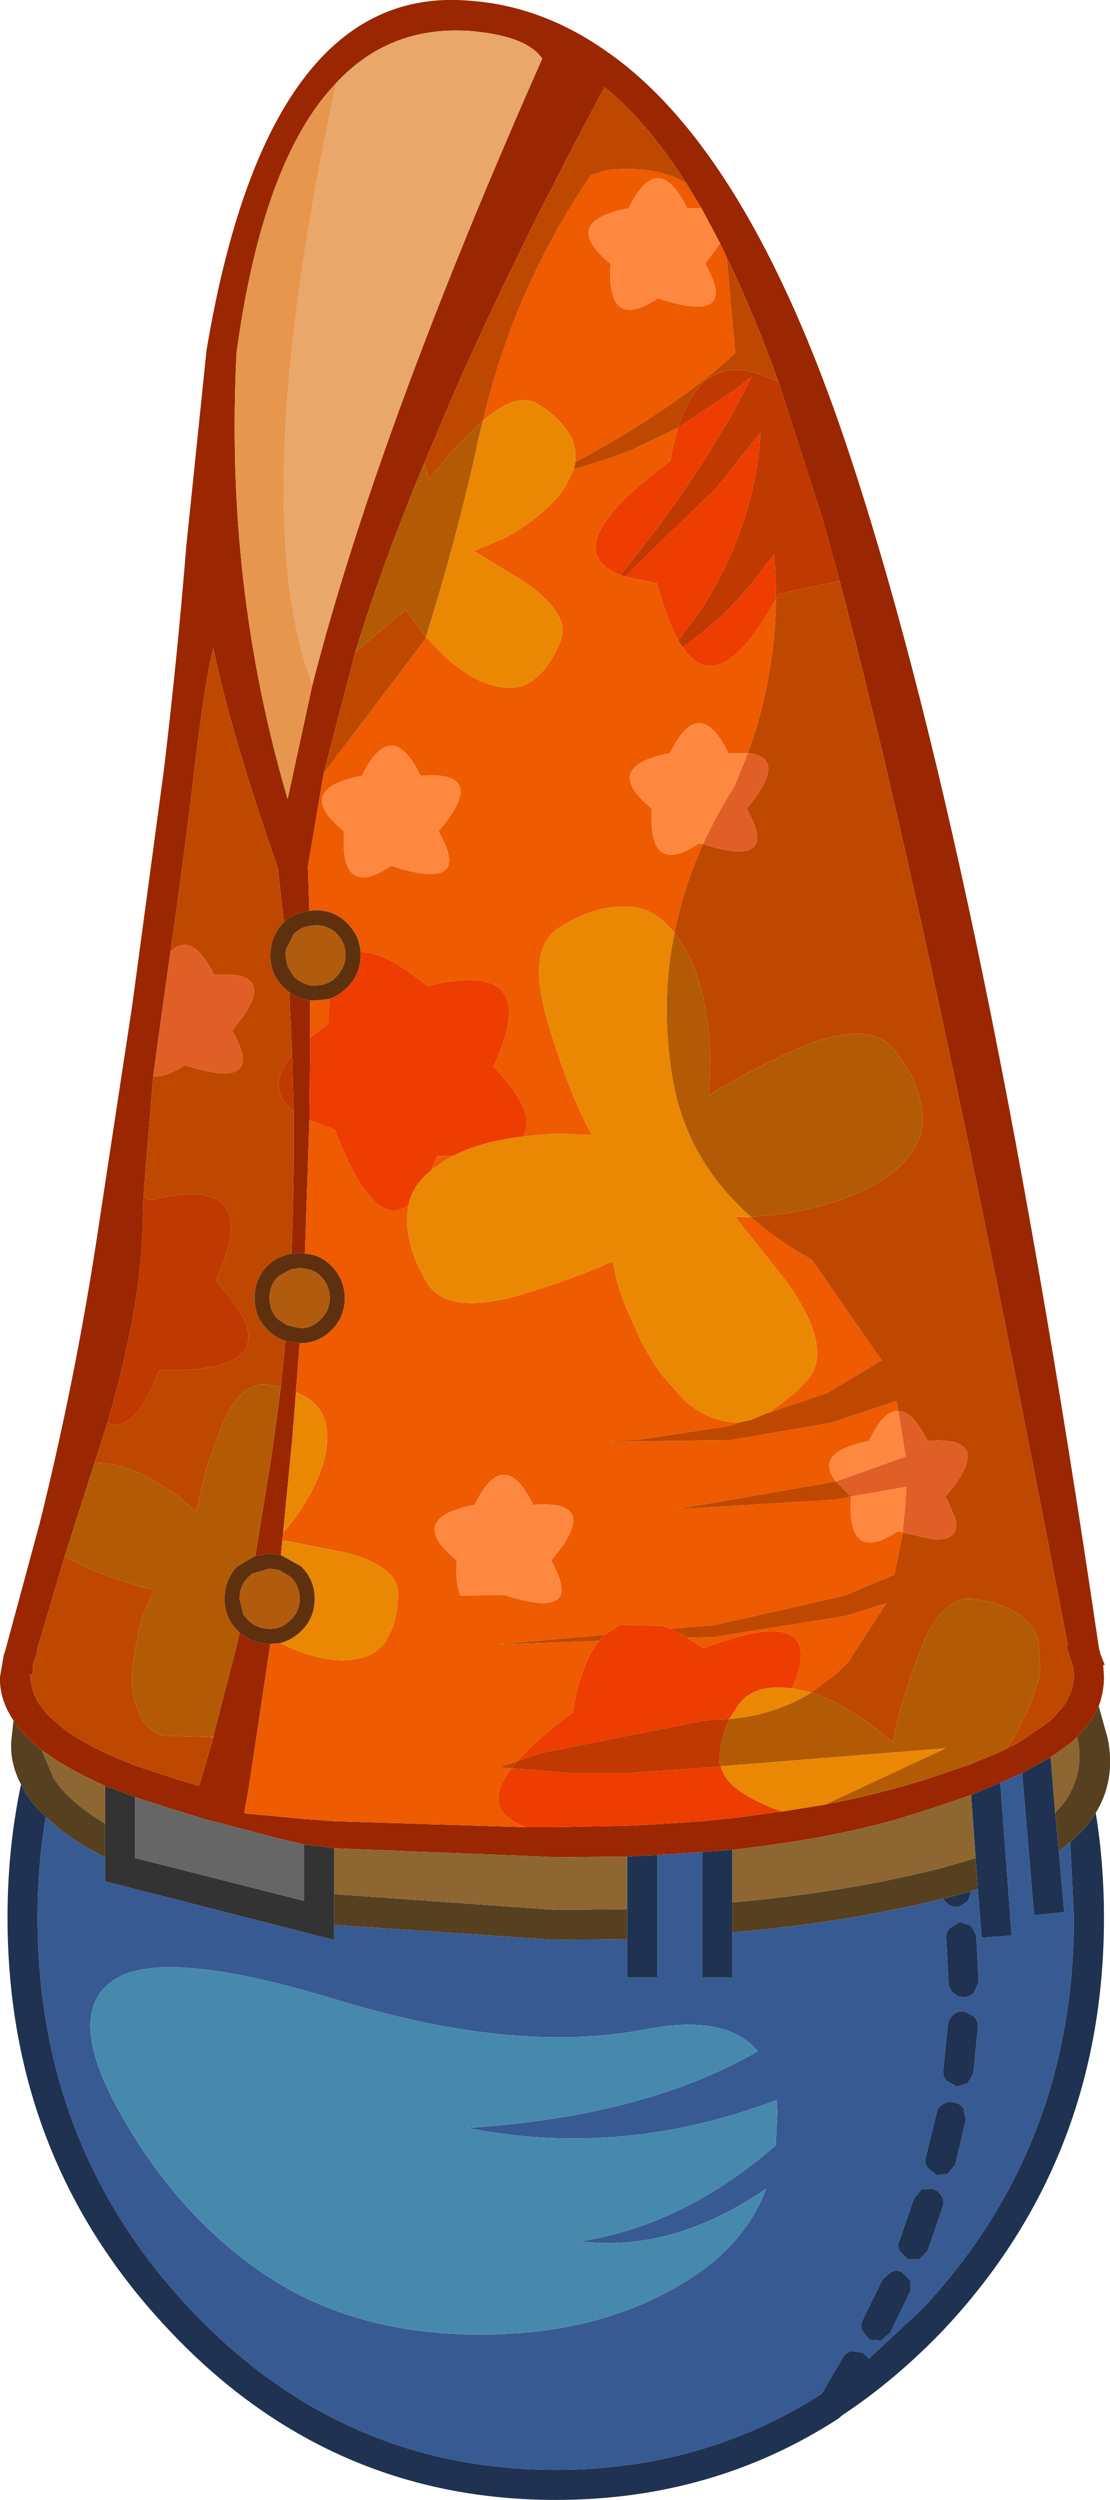 <?xml version="1.0" encoding="UTF-8" standalone="no"?>
<svg xmlns:ffdec="https://www.free-decompiler.com/flash" xmlns:xlink="http://www.w3.org/1999/xlink" ffdec:objectType="shape" height="166.3px" width="73.9px" xmlns="http://www.w3.org/2000/svg">
  <g transform="matrix(1.0, 0.0, 0.0, 1.0, 30.8, 132.95)">
    <path d="M-10.0 -87.4 Q-5.65 -104.35 5.3 -129.05 4.25 -130.6 0.35 -130.9 -4.9 -131.2 -8.4 -127.45 -13.3 -122.35 -15.05 -109.5 -15.85 -94.05 -11.65 -79.8 L-10.0 -87.4 M-29.9 -18.5 Q-30.85 -19.9 -30.8 -21.4 L-30.55 -22.85 -30.45 -23.15 -28.15 -31.65 Q-25.9 -40.7 -24.45 -49.95 L-22.0 -66.05 -19.9 -81.65 Q-19.0 -89.15 -18.4 -96.6 L-17.05 -109.65 Q-12.95 -134.1 0.5 -132.9 5.35 -132.55 9.7 -129.45 18.95 -122.95 25.5 -103.5 34.5 -76.8 42.35 -23.4 L42.4 -23.15 42.45 -23.05 42.45 -22.95 42.75 -22.2 42.65 -22.2 42.7 -21.4 Q42.7 -20.4 42.35 -19.45 41.9 -18.4 40.9 -17.4 L40.55 -17.05 39.15 -16.05 37.25 -15.0 35.8 -14.35 33.85 -13.55 Q31.75 -12.8 29.15 -12.0 24.35 -10.6 17.95 -9.9 L15.95 -9.75 12.95 -9.55 10.95 -9.45 6.45 -9.4 -8.55 -10.0 -10.55 -10.25 -12.25 -10.65 -17.0 -11.9 -17.05 -11.9 -19.65 -12.7 -21.8 -13.4 -23.8 -14.15 Q-26.15 -15.2 -27.7 -16.3 L-28.0 -16.5 Q-29.25 -17.5 -29.9 -18.5 M17.55 -115.9 L17.15 -116.75 15.9 -119.1 14.9 -120.75 Q12.25 -124.9 9.45 -127.15 3.55 -116.2 -0.6 -106.75 L-2.55 -102.15 Q-5.35 -95.45 -7.15 -89.55 L-9.25 -81.5 -10.3 -75.3 -10.2 -72.35 Q-11.2 -72.25 -11.9 -71.6 L-12.3 -75.2 Q-15.5 -84.4 -16.6 -89.85 -17.15 -87.75 -17.9 -81.4 -18.6 -75.5 -19.45 -69.65 L-20.0 -65.75 -20.6 -61.35 -21.25 -53.4 -21.3 -51.5 Q-21.4 -46.0 -23.65 -38.3 L-24.3 -36.25 -24.5 -35.65 -26.5 -29.4 -28.35 -23.15 -28.3 -23.15 -28.45 -22.7 -28.5 -22.5 -28.6 -22.25 -28.6 -21.55 -28.8 -21.55 -28.8 -21.4 -28.7 -20.85 Q-28.5 -19.8 -27.55 -18.8 L-26.5 -17.9 Q-25.4 -17.1 -23.8 -16.35 -22.9 -15.95 -21.8 -15.5 L-19.05 -14.6 -17.55 -14.15 -17.45 -14.45 -16.9 -16.35 -16.6 -17.35 -16.6 -17.45 -15.0 -23.65 -14.85 -24.35 Q-14.0 -23.6 -12.85 -23.6 L-12.8 -23.6 -14.0 -15.6 -14.3 -13.65 -14.55 -12.35 -14.3 -12.3 -10.55 -11.95 -8.55 -11.8 4.25 -11.4 5.95 -11.4 10.95 -11.5 12.95 -11.6 15.95 -11.8 17.95 -12.0 21.3 -12.45 24.1 -12.9 Q27.7 -13.6 30.9 -14.6 L33.7 -15.55 35.65 -16.35 36.15 -16.6 37.05 -17.05 38.95 -18.35 39.2 -18.55 40.0 -19.45 Q40.65 -20.4 40.7 -21.4 L40.65 -22.05 40.55 -22.35 40.55 -22.4 40.5 -22.5 40.4 -22.8 40.35 -22.95 40.2 -23.45 40.3 -23.45 Q31.1 -71.7 25.1 -94.3 L23.95 -98.45 21.05 -107.5 Q19.35 -112.2 17.55 -115.9 M-10.15 -63.9 L-10.2 -58.45 -10.5 -49.55 -10.85 -49.6 -11.4 -49.55 Q-11.2 -54.3 -11.25 -59.05 L-11.35 -62.75 -11.55 -66.95 Q-10.95 -66.5 -10.15 -66.4 L-10.15 -63.9 M-12.1 -40.7 L-11.8 -43.75 -10.85 -43.6 -11.1 -40.35 -11.15 -39.6 -11.35 -37.15 -11.95 -31.0 -12.0 -30.5 -12.1 -29.5 -12.85 -29.6 -13.8 -29.45 -12.7 -36.25 -12.35 -38.85 -12.1 -40.7" fill="#9a2701" fill-rule="evenodd" stroke="none"/>
    <path d="M12.95 -9.55 L15.95 -9.75 15.95 -1.4 17.95 -1.4 17.95 -4.4 Q25.55 -5.05 31.95 -6.65 L32.3 -6.3 Q32.6 -6.05 33.05 -6.1 L33.65 -6.5 33.85 -7.15 34.3 -7.3 34.55 -4.05 36.55 -4.2 35.8 -14.35 37.25 -15.0 38.05 -5.55 40.05 -5.75 39.7 -9.8 40.45 -10.4 40.7 -5.4 Q40.7 9.85 30.6 20.65 L27.05 23.95 26.65 23.55 25.9 23.45 Q25.5 23.55 25.3 23.9 L23.9 26.3 Q16.0 31.35 6.2 31.35 -8.05 31.35 -18.15 20.65 -28.3 9.85 -28.3 -5.4 -28.3 -8.85 -27.75 -12.1 -26.3 -10.65 -23.8 -9.4 L-23.8 -7.8 -8.55 -3.9 -8.55 -4.9 6.2 -3.9 10.95 -3.95 10.95 -1.4 12.95 -1.4 12.95 -9.55 M33.85 -4.85 L33.1 -5.1 32.45 -4.7 Q32.15 -4.4 32.2 -4.0 L32.35 -1.1 Q32.35 -0.7 32.65 -0.4 32.95 -0.1 33.35 -0.1 33.75 -0.1 34.05 -0.4 L34.35 -1.1 34.2 -4.2 33.85 -4.85 M-22.7 7.8 Q-18.8 14.65 -12.95 18.5 -7.1 22.35 1.2 22.35 9.5 22.35 15.35 18.5 18.9 16.15 20.2 12.65 14.0 16.9 7.85 16.15 14.8 15.05 20.85 9.75 L20.95 7.55 20.9 6.75 Q10.6 10.65 0.3 8.6 12.15 7.85 19.65 3.5 17.55 1.0 12.15 2.05 3.6 3.7 -8.15 0.15 -19.85 -3.45 -23.2 -1.25 -26.6 0.95 -22.7 7.8 M34.05 1.2 L33.4 0.85 Q32.95 0.8 32.65 1.1 32.35 1.35 32.3 1.8 L32.0 4.75 Q31.95 5.15 32.2 5.45 L32.9 5.85 33.6 5.65 34.0 5.0 34.3 1.95 Q34.35 1.5 34.05 1.2 M33.35 7.3 Q33.1 6.95 32.7 6.9 32.3 6.8 31.95 7.05 31.6 7.25 31.55 7.65 L30.85 10.5 Q30.7 10.9 30.95 11.25 L31.55 11.75 32.3 11.65 32.8 11.05 33.5 8.05 33.35 7.3 M28.5 18.2 L27.95 18.7 26.65 21.35 Q26.45 21.7 26.6 22.1 L27.1 22.7 27.85 22.75 28.45 22.25 29.8 19.5 29.8 18.75 29.25 18.2 Q28.9 18.0 28.5 18.2 M29.1 16.05 Q28.9 16.4 29.1 16.8 L29.65 17.35 30.4 17.35 30.95 16.8 31.95 13.9 Q32.1 13.5 31.9 13.15 31.7 12.8 31.3 12.65 L30.55 12.7 30.05 13.3 29.1 16.05" fill="#385a92" fill-rule="evenodd" stroke="none"/>
    <path d="M10.95 -9.45 L12.95 -9.55 12.95 -1.4 10.95 -1.4 10.95 -3.95 10.95 -5.95 10.95 -9.45 M15.95 -9.75 L17.95 -9.9 17.95 -6.4 17.95 -4.4 17.95 -1.4 15.95 -1.4 15.95 -9.75 M33.85 -13.55 L35.8 -14.35 36.55 -4.2 34.55 -4.05 34.3 -7.3 34.15 -9.35 33.85 -13.55 M37.25 -15.0 L39.15 -16.05 39.45 -12.35 39.7 -9.8 40.05 -5.75 38.05 -5.55 37.25 -15.0 M42.15 -12.35 Q42.7 -9.0 42.7 -5.4 42.7 10.65 32.05 22.0 28.85 25.35 25.3 27.7 L25.0 27.95 Q16.65 33.35 6.2 33.35 -8.95 33.35 -19.6 22.0 -30.3 10.65 -30.3 -5.4 -30.3 -10.0 -29.4 -14.25 -28.85 -13.1 -27.75 -12.1 -28.3 -8.85 -28.3 -5.4 -28.3 9.85 -18.15 20.65 -8.05 31.35 6.2 31.35 16.0 31.35 23.9 26.3 L25.3 23.9 Q25.5 23.55 25.9 23.45 L26.65 23.55 27.05 23.95 30.6 20.65 Q40.7 9.85 40.7 -5.4 L40.45 -10.4 Q41.5 -11.3 42.15 -12.35 M31.95 -6.65 L32.25 -6.7 33.85 -7.15 33.65 -6.5 33.05 -6.1 Q32.6 -6.05 32.3 -6.3 L31.95 -6.65 M33.85 -4.85 L34.2 -4.2 34.35 -1.1 34.05 -0.4 Q33.75 -0.1 33.35 -0.1 32.95 -0.1 32.65 -0.4 32.35 -0.7 32.35 -1.1 L32.2 -4.0 Q32.15 -4.4 32.45 -4.7 L33.1 -5.1 33.85 -4.85 M29.1 16.05 L30.05 13.3 30.55 12.7 31.3 12.65 Q31.7 12.8 31.9 13.15 32.1 13.5 31.95 13.9 L30.95 16.8 30.4 17.35 29.65 17.35 29.1 16.8 Q28.9 16.4 29.1 16.05 M28.5 18.2 Q28.9 18.0 29.25 18.2 L29.8 18.75 29.8 19.5 28.45 22.25 27.85 22.75 27.1 22.7 26.6 22.1 Q26.45 21.7 26.65 21.35 L27.95 18.7 28.5 18.2 M33.35 7.3 L33.5 8.05 32.8 11.05 32.3 11.65 31.55 11.75 30.95 11.25 Q30.7 10.9 30.85 10.5 L31.55 7.65 Q31.6 7.25 31.95 7.05 32.3 6.8 32.7 6.9 33.1 6.95 33.35 7.3 M34.05 1.2 Q34.35 1.5 34.3 1.95 L34.0 5.0 33.6 5.65 32.9 5.85 32.2 5.45 Q31.95 5.15 32.0 4.75 L32.3 1.8 Q32.35 1.35 32.65 1.1 32.95 0.8 33.4 0.85 L34.05 1.2" fill="#1f3252" fill-rule="evenodd" stroke="none"/>
    <path d="M-22.7 7.8 Q-26.6 0.95 -23.2 -1.25 -19.85 -3.45 -8.15 0.15 3.6 3.7 12.15 2.05 17.55 1.0 19.65 3.5 12.15 7.85 0.3 8.6 10.6 10.65 20.9 6.75 L20.95 7.55 20.85 9.75 Q14.8 15.05 7.85 16.15 14.0 16.9 20.2 12.65 18.9 16.15 15.35 18.5 9.5 22.35 1.2 22.35 -7.1 22.35 -12.95 18.5 -18.8 14.65 -22.7 7.8" fill="#4789ad" fill-rule="evenodd" stroke="none"/>
    <path d="M-29.9 -18.5 Q-29.25 -17.5 -28.0 -16.5 L-27.25 -14.7 Q-26.25 -13.1 -23.8 -11.65 L-23.8 -9.4 Q-26.3 -10.65 -27.75 -12.1 -28.85 -13.1 -29.4 -14.25 -30.15 -15.65 -30.05 -17.15 L-29.9 -18.5 M40.9 -17.4 Q41.9 -18.4 42.35 -19.45 L42.95 -17.3 Q43.5 -14.55 42.15 -12.35 41.5 -11.3 40.45 -10.4 L39.7 -9.8 39.45 -12.35 40.05 -13.05 Q41.3 -14.8 41.0 -16.95 L40.9 -17.4 M17.95 -6.4 Q25.3 -7.05 31.55 -8.6 L31.75 -8.65 33.5 -9.15 34.15 -9.35 34.3 -7.3 33.85 -7.15 32.25 -6.7 31.95 -6.65 Q25.55 -5.05 17.95 -4.4 L17.95 -6.4 M10.95 -3.95 L6.2 -3.9 -8.55 -4.9 -8.55 -6.95 6.2 -5.9 10.95 -5.95 10.95 -3.95" fill="#574020" fill-rule="evenodd" stroke="none"/>
    <path d="M-28.0 -16.5 L-27.7 -16.3 Q-26.15 -15.2 -23.8 -14.15 L-23.8 -11.65 Q-26.25 -13.1 -27.25 -14.7 L-28.0 -16.5 M-8.55 -10.0 L6.45 -9.4 10.95 -9.45 10.95 -5.95 6.2 -5.9 -8.55 -6.95 -8.55 -10.0 M17.95 -9.9 Q24.35 -10.6 29.15 -12.0 31.75 -12.8 33.85 -13.55 L34.15 -9.35 33.5 -9.15 31.75 -8.65 31.55 -8.6 Q25.3 -7.05 17.95 -6.4 L17.95 -9.9 M39.15 -16.05 L40.55 -17.05 40.9 -17.4 41.0 -16.95 Q41.3 -14.8 40.05 -13.05 L39.45 -12.35 39.15 -16.05" fill="#8d6632" fill-rule="evenodd" stroke="none"/>
    <path d="M-23.8 -14.15 L-21.8 -13.4 -21.8 -9.35 -10.55 -6.5 -10.55 -10.25 -8.55 -10.0 -8.55 -6.95 -8.55 -4.9 -8.55 -3.9 -23.8 -7.8 -23.8 -9.4 -23.8 -11.65 -23.8 -14.15" fill="#333333" fill-rule="evenodd" stroke="none"/>
    <path d="M-21.8 -13.4 L-19.65 -12.7 -17.05 -11.9 -17.0 -11.9 -12.25 -10.65 -10.55 -10.25 -10.55 -6.5 -21.8 -9.35 -21.8 -13.4 M-14.55 -12.35 L-14.3 -12.3 -14.55 -12.35" fill="#666666" fill-rule="evenodd" stroke="none"/>
    <path d="M-8.4 -127.45 Q-4.9 -131.2 0.35 -130.9 4.25 -130.6 5.3 -129.05 -5.65 -104.35 -10.0 -87.4 -14.5 -99.25 -8.4 -127.45" fill="#eaa76a" fill-rule="evenodd" stroke="none"/>
    <path d="M17.15 -116.75 L16.15 -115.4 Q18.5 -111.3 13.0 -113.1 9.55 -110.8 9.85 -115.4 6.4 -118.2 11.05 -119.1 13.0 -123.1 14.95 -119.1 L15.9 -119.1 17.15 -116.75 M19.0 -82.85 L18.1 -80.65 Q16.9 -78.75 16.0 -76.8 L15.75 -76.85 Q12.3 -74.55 12.6 -79.15 9.15 -81.95 13.8 -82.85 15.75 -86.85 17.7 -82.85 L19.0 -82.85 M24.85 -34.4 Q23.9 -35.6 24.95 -36.35 25.6 -36.8 27.05 -37.1 L27.1 -37.2 Q28.05 -39.15 29.0 -39.1 L29.5 -36.05 24.85 -34.4 M29.3 -31.0 L29.0 -31.1 Q25.55 -28.8 25.85 -33.4 L29.55 -34.05 29.45 -32.55 29.3 -31.1 29.3 -31.0 M2.75 -26.85 L-0.15 -26.8 Q-0.5 -27.6 -0.4 -29.15 -3.85 -31.95 0.8 -32.85 2.75 -36.85 4.7 -32.85 9.35 -33.2 5.9 -29.15 6.75 -27.6 6.55 -26.9 6.15 -25.75 2.75 -26.85 M-1.6 -77.65 Q0.75 -73.55 -4.75 -75.35 -8.2 -73.05 -7.9 -77.65 -11.35 -80.45 -6.7 -81.35 -4.75 -85.35 -2.8 -81.35 1.85 -81.7 -1.6 -77.65" fill="#ff8840" fill-rule="evenodd" stroke="none"/>
    <path d="M17.55 -115.9 L17.6 -115.6 18.15 -109.45 16.55 -108.05 Q13.05 -105.3 8.95 -103.0 L7.5 -102.2 7.5 -103.0 7.3 -103.75 Q6.6 -105.1 5.05 -106.05 3.6 -106.95 1.35 -104.95 3.45 -113.85 8.55 -121.3 L9.7 -121.65 Q12.95 -121.95 14.9 -120.75 L15.9 -119.1 14.95 -119.1 Q13.0 -123.1 11.05 -119.1 6.4 -118.2 9.85 -115.4 9.55 -110.8 13.0 -113.1 18.5 -111.3 16.15 -115.4 L17.15 -116.75 17.55 -115.9 M7.4 -101.75 L8.3 -102.0 Q9.8 -102.45 11.2 -103.0 L14.35 -104.5 13.95 -103.0 13.85 -102.3 Q6.0 -96.5 10.5 -94.7 L10.8 -94.6 12.95 -94.15 Q13.6 -91.75 14.35 -90.35 L14.65 -89.9 Q17.1 -86.3 20.85 -93.1 L20.85 -92.55 Q20.7 -87.6 19.0 -82.85 L17.7 -82.85 Q15.75 -86.85 13.8 -82.85 9.15 -81.95 12.6 -79.15 12.3 -74.55 15.75 -76.85 L16.0 -76.8 Q14.7 -73.9 14.1 -70.9 12.7 -72.65 10.9 -72.65 8.7 -72.7 6.45 -71.25 4.15 -69.85 5.75 -64.7 7.1 -60.2 8.6 -57.45 L6.2 -57.55 4.0 -57.35 Q5.05 -58.85 2.05 -62.0 5.45 -69.3 -2.35 -67.35 -5.2 -69.7 -6.8 -69.6 -6.85 -70.7 -7.7 -71.55 -8.55 -72.4 -9.8 -72.4 L-10.2 -72.35 -10.3 -75.3 -9.25 -81.5 -2.4 -90.55 Q-0.35 -88.2 1.55 -87.5 3.5 -86.8 4.7 -87.7 5.9 -88.65 6.55 -90.4 7.15 -92.15 4.1 -94.25 L0.75 -96.3 2.9 -97.2 Q5.75 -98.85 6.85 -100.6 L7.4 -101.75 M19.2 -52.0 Q20.9 -50.45 23.25 -49.15 L27.9 -42.45 27.8 -42.4 24.3 -40.3 20.45 -39.0 22.2 -40.35 23.0 -41.2 Q24.7 -43.25 21.6 -47.65 L18.15 -52.0 19.2 -52.0 M18.5 -38.35 L17.8 -38.1 11.9 -37.2 9.65 -37.05 17.85 -37.15 24.5 -38.3 28.9 -39.75 29.0 -39.1 Q28.05 -39.15 27.1 -37.2 L27.05 -37.1 Q25.6 -36.8 24.95 -36.35 23.9 -35.6 24.85 -34.4 L14.2 -32.55 24.95 -33.2 25.85 -33.4 Q25.55 -28.8 29.0 -31.1 L29.3 -31.0 28.75 -28.2 25.4 -26.8 16.8 -24.85 13.85 -24.6 13.25 -24.8 10.5 -24.85 9.45 -24.2 2.2 -23.55 9.1 -23.8 Q7.85 -22.3 7.35 -19.05 4.85 -17.2 3.65 -15.8 L2.45 -15.4 3.25 -15.3 Q1.1 -12.5 4.25 -11.4 L-8.55 -11.8 -10.55 -11.95 -14.3 -12.3 -14.55 -12.35 -14.3 -13.65 -14.0 -15.6 -12.8 -23.6 -12.15 -23.65 Q-9.8 -22.5 -7.95 -22.5 -5.9 -22.55 -5.1 -23.8 L-4.7 -24.6 Q-4.35 -25.5 -4.3 -26.65 L-4.3 -26.95 Q-4.35 -28.85 -7.95 -29.7 L-12.0 -30.5 -11.95 -31.0 -11.2 -31.9 Q-9.3 -34.6 -9.05 -36.7 -8.95 -37.7 -9.15 -38.4 -9.4 -39.25 -10.0 -39.7 L-10.4 -40.0 -11.1 -40.35 -10.85 -43.6 Q-9.6 -43.6 -8.75 -44.45 L-8.7 -44.5 Q-7.85 -45.35 -7.85 -46.6 -7.85 -47.85 -8.75 -48.75 -9.5 -49.5 -10.5 -49.55 L-10.2 -58.45 -8.5 -57.8 Q-5.9 -51.0 -3.6 -52.8 L-3.7 -52.05 Q-3.75 -49.9 -2.35 -47.6 -1.0 -45.35 4.15 -46.9 7.6 -47.95 10.0 -49.05 10.2 -47.75 10.8 -46.15 L11.9 -43.7 Q12.55 -42.45 13.3 -41.45 L14.8 -39.75 Q16.7 -38.2 18.5 -38.35 M14.95 -24.0 L16.7 -24.05 25.5 -25.45 28.2 -26.3 25.65 -22.35 24.8 -21.55 23.2 -20.35 21.95 -20.65 Q24.45 -26.5 16.05 -23.3 L14.95 -24.0 M-8.85 -66.5 L-8.95 -64.85 -10.15 -63.9 -10.15 -66.4 -9.8 -66.4 -8.85 -66.5 M-2.1 -55.1 L-1.7 -56.05 -0.65 -56.05 -1.1 -55.8 -2.1 -55.1 M2.75 -26.85 Q6.15 -25.75 6.55 -26.9 6.75 -27.6 5.9 -29.15 9.35 -33.2 4.7 -32.85 2.75 -36.85 0.8 -32.85 -3.85 -31.95 -0.4 -29.15 -0.5 -27.6 -0.15 -26.8 L2.75 -26.85 M-1.6 -77.65 Q1.85 -81.7 -2.8 -81.35 -4.75 -85.35 -6.7 -81.35 -11.35 -80.45 -7.9 -77.65 -8.2 -73.05 -4.75 -75.35 0.75 -73.55 -1.6 -77.65 M-16.8 -17.4 L-16.6 -17.45 -16.6 -17.35 -16.8 -17.4" fill="#ee5b00" fill-rule="evenodd" stroke="none"/>
    <path d="M7.5 -102.2 L8.95 -103.0 Q13.05 -105.3 16.55 -108.05 L18.15 -109.45 17.6 -115.6 17.55 -115.9 Q19.35 -112.2 21.05 -107.5 16.1 -110.15 14.35 -104.5 L11.2 -103.0 Q9.8 -102.45 8.3 -102.0 L7.4 -101.75 7.5 -102.2 M14.9 -120.75 Q12.95 -121.95 9.7 -121.65 L8.55 -121.3 Q3.45 -113.85 1.35 -104.95 L0.8 -104.45 -0.65 -103.0 -2.25 -101.1 -2.55 -102.15 -0.6 -106.75 Q3.55 -116.2 9.45 -127.15 12.25 -124.9 14.9 -120.75 M-2.45 -90.55 L-2.4 -90.55 -9.25 -81.5 -7.15 -89.55 -7.1 -89.6 -3.8 -92.4 -3.55 -92.05 -2.55 -90.7 -2.45 -90.55 M20.85 -93.1 L21.05 -93.45 25.1 -94.3 Q31.1 -71.7 40.3 -23.45 L40.2 -23.45 40.35 -22.95 40.4 -22.8 40.5 -22.5 40.55 -22.4 40.55 -22.35 40.65 -22.05 40.7 -21.4 Q40.65 -20.4 40.0 -19.45 L39.2 -18.55 38.95 -18.35 37.05 -17.05 36.15 -16.6 36.75 -17.45 37.75 -19.4 38.35 -21.25 38.45 -21.9 38.35 -23.8 Q38.05 -24.75 37.35 -25.3 36.2 -26.25 34.5 -26.5 L33.9 -26.6 Q32.85 -26.7 31.95 -25.7 31.3 -25.05 30.75 -23.85 L30.35 -22.85 Q29.05 -19.4 28.65 -17.05 L27.15 -18.25 Q25.0 -19.8 23.2 -20.35 L24.8 -21.55 25.65 -22.35 28.2 -26.3 25.5 -25.45 16.7 -24.05 14.95 -24.0 13.85 -24.6 16.8 -24.85 25.4 -26.8 28.75 -28.2 29.3 -31.0 31.35 -30.55 Q33.15 -30.45 32.8 -31.95 L32.15 -33.4 Q35.6 -37.45 30.95 -37.1 29.95 -39.1 29.0 -39.1 L28.9 -39.75 24.5 -38.3 17.85 -37.15 9.65 -37.05 11.9 -37.2 17.8 -38.1 18.5 -38.35 19.2 -38.5 20.4 -39.0 20.45 -39.0 24.3 -40.3 27.8 -42.4 27.9 -42.45 23.25 -49.15 Q20.9 -50.45 19.2 -52.0 L21.4 -52.2 Q26.1 -53.0 28.5 -54.85 30.85 -56.7 30.6 -58.9 30.4 -61.1 28.7 -63.15 27.0 -65.25 22.1 -63.1 18.7 -61.55 16.4 -60.1 L16.5 -62.7 Q16.25 -67.5 14.7 -70.05 L14.1 -70.9 Q14.7 -73.9 16.0 -76.8 21.2 -75.15 18.9 -79.15 21.75 -82.55 19.0 -82.85 20.7 -87.6 20.85 -92.55 L20.85 -93.1 M24.85 -34.4 L25.85 -33.4 24.95 -33.2 14.2 -32.55 24.85 -34.4 M9.45 -24.2 L9.1 -23.8 2.2 -23.55 9.45 -24.2 M3.65 -15.8 L3.25 -15.3 2.45 -15.4 3.65 -15.8 M-19.45 -69.65 Q-18.6 -75.5 -17.9 -81.4 -17.15 -87.75 -16.6 -89.85 -15.5 -84.4 -12.3 -75.2 L-11.9 -71.6 -11.95 -71.55 Q-12.8 -70.65 -12.8 -69.4 -12.8 -68.15 -11.95 -67.3 L-11.55 -66.95 -11.35 -62.75 Q-13.2 -60.55 -11.25 -59.05 -11.2 -54.3 -11.4 -49.55 -12.3 -49.4 -13.0 -48.75 -13.85 -47.85 -13.85 -46.6 -13.85 -45.35 -13.0 -44.5 -12.45 -43.95 -11.8 -43.75 L-12.1 -40.7 -12.4 -40.75 -13.05 -40.85 Q-14.95 -41.05 -16.25 -37.55 L-17.05 -35.3 -17.75 -32.4 -18.95 -33.45 -19.0 -33.45 Q-21.7 -35.4 -23.75 -35.6 L-24.5 -35.65 -24.3 -36.25 -23.65 -38.3 Q-21.85 -37.5 -20.2 -41.8 -10.65 -41.6 -16.45 -47.75 -13.05 -55.05 -20.85 -53.1 L-21.25 -53.4 -20.6 -61.35 Q-19.8 -61.25 -18.5 -62.1 -13.0 -60.3 -15.35 -64.4 -11.9 -68.45 -16.55 -68.1 -18.0 -71.05 -19.45 -69.65 M-26.5 -29.4 L-24.65 -28.5 -23.45 -28.05 -21.45 -27.4 -20.55 -27.2 -21.35 -25.3 -21.55 -24.5 -21.95 -22.35 Q-22.1 -21.1 -21.9 -20.1 -21.45 -18.05 -20.05 -17.5 L-16.8 -17.4 -16.6 -17.35 -16.9 -16.35 -17.45 -14.45 -17.55 -14.15 -19.05 -14.6 -21.8 -15.5 Q-22.9 -15.95 -23.8 -16.35 -25.4 -17.1 -26.5 -17.9 L-27.55 -18.8 Q-28.5 -19.8 -28.7 -20.85 L-28.8 -21.4 -28.8 -21.55 -28.6 -21.55 -28.6 -22.25 -28.5 -22.5 -28.45 -22.7 -28.3 -23.15 -28.35 -23.15 -26.5 -29.4" fill="#bf4800" fill-rule="evenodd" stroke="none"/>
    <path d="M1.35 -104.95 L1.05 -103.75 0.9 -103.0 Q-0.5 -96.75 -2.45 -90.55 L-2.55 -90.7 -3.55 -92.05 -3.8 -92.4 -7.1 -89.6 -7.15 -89.55 Q-5.35 -95.45 -2.55 -102.15 L-2.25 -101.1 -0.65 -103.0 0.8 -104.45 1.35 -104.95 M14.1 -70.9 L14.7 -70.05 Q16.25 -67.5 16.5 -62.7 L16.4 -60.1 Q18.7 -61.55 22.1 -63.1 27.0 -65.25 28.7 -63.15 30.4 -61.1 30.6 -58.9 30.85 -56.7 28.5 -54.85 26.1 -53.0 21.4 -52.2 L19.2 -52.0 Q14.85 -55.8 13.95 -61.35 13.15 -66.25 14.1 -70.9 M23.2 -20.35 Q25.0 -19.8 27.15 -18.25 L28.65 -17.05 Q29.05 -19.4 30.35 -22.85 L30.75 -23.85 Q31.3 -25.05 31.95 -25.7 32.85 -26.7 33.9 -26.6 L34.5 -26.5 Q36.2 -26.25 37.35 -25.3 38.05 -24.75 38.35 -23.8 L38.45 -21.9 38.35 -21.25 37.75 -19.4 36.75 -17.45 36.15 -16.6 35.65 -16.35 33.7 -15.55 30.9 -14.6 Q27.7 -13.6 24.1 -12.9 L32.15 -16.65 17.15 -15.45 Q17.05 -15.8 17.1 -16.2 17.25 -17.55 17.75 -18.6 20.75 -18.85 23.2 -20.35 M-24.5 -35.65 L-23.75 -35.6 Q-21.7 -35.4 -19.0 -33.45 L-18.95 -33.45 -17.75 -32.4 -17.05 -35.3 -16.25 -37.55 Q-14.95 -41.05 -13.05 -40.85 L-12.4 -40.75 -12.1 -40.7 -12.35 -38.85 -12.7 -36.25 -13.8 -29.45 -15.0 -28.75 Q-15.85 -27.85 -15.85 -26.6 -15.85 -25.35 -15.0 -24.5 L-14.85 -24.35 -15.0 -23.65 -16.6 -17.45 -16.8 -17.4 -20.05 -17.5 Q-21.45 -18.05 -21.9 -20.1 -22.1 -21.1 -21.95 -22.35 L-21.55 -24.5 -21.35 -25.3 -20.55 -27.2 -21.45 -27.4 -23.45 -28.05 -24.65 -28.5 -26.5 -29.4 -24.5 -35.65" fill="#b35b04" fill-rule="evenodd" stroke="none"/>
    <path d="M1.35 -104.95 Q3.6 -106.95 5.05 -106.05 6.6 -105.1 7.3 -103.75 L7.5 -103.0 7.5 -102.2 7.4 -101.75 6.85 -100.6 Q5.75 -98.85 2.9 -97.2 L0.75 -96.3 4.1 -94.25 Q7.15 -92.15 6.55 -90.4 5.9 -88.65 4.7 -87.7 3.5 -86.8 1.55 -87.5 -0.35 -88.2 -2.4 -90.55 L-2.45 -90.55 Q-0.5 -96.75 0.9 -103.0 L1.05 -103.75 1.35 -104.95 M20.45 -39.0 L20.4 -39.0 19.2 -38.5 18.5 -38.35 Q16.7 -38.2 14.8 -39.75 L13.3 -41.45 Q12.55 -42.45 11.9 -43.7 L10.8 -46.15 Q10.2 -47.75 10.0 -49.05 7.6 -47.95 4.15 -46.9 -1.0 -45.35 -2.35 -47.6 -3.75 -49.9 -3.7 -52.05 L-3.6 -52.8 Q-3.35 -54.1 -2.1 -55.1 L-1.1 -55.8 -0.65 -56.05 Q1.15 -57.0 4.0 -57.35 L6.2 -57.55 8.6 -57.45 Q7.1 -60.2 5.75 -64.7 4.15 -69.85 6.45 -71.25 8.7 -72.7 10.9 -72.65 12.7 -72.65 14.1 -70.9 13.15 -66.25 13.95 -61.35 14.85 -55.8 19.2 -52.0 L18.15 -52.0 21.6 -47.65 Q24.7 -43.25 23.0 -41.2 L22.2 -40.35 20.45 -39.0 M17.75 -18.6 L18.4 -19.6 Q19.45 -20.95 21.8 -20.65 L21.95 -20.65 23.2 -20.35 Q20.75 -18.85 17.75 -18.6 M17.15 -15.45 L32.15 -16.65 24.1 -12.9 21.3 -12.45 20.8 -12.6 Q18.9 -13.35 17.95 -14.2 17.35 -14.8 17.2 -15.4 L17.15 -15.45 M-11.1 -40.35 L-10.4 -40.0 -10.0 -39.7 Q-9.4 -39.25 -9.15 -38.4 -8.95 -37.7 -9.05 -36.7 -9.3 -34.6 -11.2 -31.9 L-11.95 -31.0 -11.35 -37.15 -11.15 -39.6 -11.1 -40.35 M-12.0 -30.5 L-7.95 -29.7 Q-4.35 -28.85 -4.3 -26.95 L-4.3 -26.65 Q-4.35 -25.5 -4.7 -24.6 L-5.1 -23.8 Q-5.9 -22.55 -7.95 -22.5 -9.8 -22.5 -12.15 -23.65 -11.35 -23.85 -10.75 -24.45 L-10.7 -24.5 Q-9.85 -25.35 -9.85 -26.6 -9.85 -27.85 -10.75 -28.75 L-12.1 -29.5 -12.0 -30.5" fill="#ea8804" fill-rule="evenodd" stroke="none"/>
    <path d="M14.35 -104.5 L18.1 -107.0 19.25 -107.9 17.95 -105.4 16.5 -103.0 Q13.8 -98.7 10.5 -94.7 6.0 -96.5 13.85 -102.3 L13.95 -103.0 14.35 -104.5 M10.8 -94.6 L16.9 -100.5 19.85 -104.2 19.75 -103.0 Q19.05 -97.2 15.75 -92.2 L14.35 -90.35 Q13.6 -91.75 12.95 -94.15 L10.8 -94.6 M14.65 -89.9 Q17.5 -91.9 19.6 -94.6 L20.75 -96.1 20.85 -94.2 20.85 -93.1 Q17.1 -86.3 14.65 -89.9 M13.85 -24.6 L14.95 -24.0 16.05 -23.3 Q24.45 -26.5 21.95 -20.65 L21.8 -20.65 Q19.45 -20.95 18.4 -19.6 L17.75 -18.6 16.1 -18.5 5.3 -16.35 3.65 -15.8 Q4.85 -17.2 7.35 -19.05 7.85 -22.3 9.1 -23.8 L9.45 -24.2 10.5 -24.85 13.25 -24.8 13.85 -24.6 M-6.8 -69.6 Q-5.2 -69.7 -2.35 -67.35 5.45 -69.3 2.05 -62.0 5.05 -58.85 4.0 -57.35 1.15 -57.0 -0.65 -56.05 L-1.7 -56.05 -2.1 -55.1 Q-3.35 -54.1 -3.6 -52.8 -5.9 -51.0 -8.5 -57.8 L-10.2 -58.45 -10.15 -63.9 -8.95 -64.85 -8.85 -66.5 Q-8.2 -66.75 -7.7 -67.25 L-7.65 -67.3 Q-6.8 -68.15 -6.8 -69.4 L-6.8 -69.6 M3.25 -15.3 L4.85 -15.2 7.0 -15.0 10.95 -15.0 16.0 -15.35 17.15 -15.45 17.2 -15.4 Q17.35 -14.8 17.95 -14.2 18.9 -13.35 20.8 -12.6 L21.3 -12.45 17.95 -12.0 15.95 -11.8 12.95 -11.6 10.95 -11.5 5.95 -11.4 4.25 -11.4 Q1.1 -12.5 3.25 -15.3" fill="#ed3d01" fill-rule="evenodd" stroke="none"/>
    <path d="M14.35 -104.5 Q16.1 -110.15 21.05 -107.5 L23.95 -98.45 25.1 -94.3 21.05 -93.45 20.85 -93.1 20.85 -94.2 20.75 -96.1 19.6 -94.6 Q17.5 -91.9 14.65 -89.9 L14.35 -90.35 15.75 -92.2 Q19.05 -97.2 19.75 -103.0 L19.85 -104.2 16.9 -100.5 10.8 -94.6 10.5 -94.7 Q13.8 -98.7 16.5 -103.0 L17.95 -105.4 19.25 -107.9 18.1 -107.0 14.35 -104.5 M3.65 -15.8 L5.3 -16.35 16.1 -18.5 17.75 -18.6 Q17.25 -17.55 17.1 -16.2 17.05 -15.8 17.15 -15.45 L16.0 -15.35 10.95 -15.0 7.0 -15.0 4.85 -15.2 3.25 -15.3 3.65 -15.8 M-21.25 -53.4 L-20.85 -53.1 Q-13.05 -55.05 -16.45 -47.75 -10.65 -41.6 -20.2 -41.8 -21.85 -37.5 -23.65 -38.3 -21.4 -46.0 -21.3 -51.5 L-21.25 -53.4 M-11.25 -59.05 Q-13.2 -60.55 -11.35 -62.75 L-11.25 -59.05" fill="#bf3900" fill-rule="evenodd" stroke="none"/>
    <path d="M19.0 -82.85 Q21.75 -82.55 18.9 -79.15 21.2 -75.15 16.0 -76.8 16.9 -78.75 18.1 -80.65 L19.0 -82.85 M29.0 -39.1 Q29.95 -39.1 30.95 -37.1 35.6 -37.45 32.15 -33.4 L32.8 -31.95 Q33.15 -30.45 31.35 -30.55 L29.3 -31.0 29.3 -31.1 29.45 -32.55 29.55 -34.05 25.85 -33.4 24.85 -34.4 29.5 -36.05 29.0 -39.1 M-19.45 -69.65 Q-18.0 -71.05 -16.55 -68.1 -11.9 -68.45 -15.35 -64.4 -13.0 -60.3 -18.5 -62.1 -19.8 -61.25 -20.6 -61.35 L-20.0 -65.75 -19.45 -69.65" fill="#e05f27" fill-rule="evenodd" stroke="none"/>
    <path d="M-10.0 -87.4 L-11.65 -79.8 Q-15.85 -94.05 -15.05 -109.5 -13.3 -122.35 -8.4 -127.45 -14.5 -99.25 -10.0 -87.4" fill="#e7964e" fill-rule="evenodd" stroke="none"/>
    <path d="M-6.8 -69.6 L-6.8 -69.4 Q-6.8 -68.15 -7.65 -67.3 L-7.7 -67.25 Q-8.2 -66.75 -8.85 -66.5 L-9.8 -66.4 -10.15 -66.4 Q-10.95 -66.5 -11.55 -66.95 L-11.95 -67.3 Q-12.8 -68.15 -12.8 -69.4 -12.8 -70.65 -11.95 -71.55 L-11.9 -71.6 Q-11.2 -72.25 -10.2 -72.35 L-9.8 -72.4 Q-8.55 -72.4 -7.7 -71.55 -6.85 -70.7 -6.8 -69.6 M-11.8 -43.75 Q-12.45 -43.95 -13.0 -44.5 -13.85 -45.35 -13.85 -46.6 -13.85 -47.85 -13.0 -48.75 -12.3 -49.4 -11.4 -49.55 L-10.85 -49.6 -10.5 -49.55 Q-9.5 -49.5 -8.75 -48.75 -7.85 -47.85 -7.85 -46.6 -7.85 -45.35 -8.7 -44.5 L-8.75 -44.45 Q-9.6 -43.6 -10.85 -43.6 L-11.8 -43.75 M-8.4 -70.85 Q-8.95 -71.4 -9.8 -71.4 L-10.2 -71.35 Q-10.8 -71.25 -11.2 -70.85 L-11.25 -70.8 -11.75 -69.8 -11.8 -69.4 -11.65 -68.65 -11.25 -68.0 Q-10.8 -67.55 -10.15 -67.4 L-9.8 -67.4 Q-9.1 -67.4 -8.6 -67.8 L-8.4 -68.0 Q-7.9 -68.5 -7.8 -69.2 L-7.8 -69.4 Q-7.8 -70.25 -8.4 -70.85 M-12.15 -23.65 L-12.8 -23.6 -12.85 -23.6 Q-14.0 -23.6 -14.85 -24.35 L-15.0 -24.5 Q-15.85 -25.35 -15.85 -26.6 -15.85 -27.85 -15.0 -28.75 L-13.8 -29.45 -12.85 -29.6 -12.1 -29.5 -10.75 -28.75 Q-9.85 -27.85 -9.85 -26.6 -9.85 -25.35 -10.7 -24.5 L-10.75 -24.45 Q-11.35 -23.85 -12.15 -23.65 M-9.45 -45.2 Q-8.85 -45.75 -8.85 -46.6 -8.85 -47.45 -9.45 -48.05 -9.9 -48.5 -10.55 -48.55 L-10.85 -48.6 -11.45 -48.5 -12.25 -48.05 -12.3 -48.0 Q-12.85 -47.45 -12.85 -46.6 -12.85 -45.75 -12.3 -45.2 L-11.7 -44.8 -10.85 -44.6 -10.8 -44.6 Q-10.0 -44.6 -9.45 -45.2 M-11.45 -28.05 L-12.2 -28.5 -12.85 -28.6 -14.05 -28.25 -14.25 -28.05 -14.3 -28.0 Q-14.85 -27.45 -14.85 -26.6 L-14.6 -25.55 -14.3 -25.2 Q-13.7 -24.6 -12.85 -24.6 L-12.7 -24.6 Q-11.95 -24.65 -11.45 -25.2 -10.85 -25.75 -10.85 -26.6 -10.85 -27.45 -11.45 -28.05" fill="#5f300e" fill-rule="evenodd" stroke="none"/>
    <path d="M-8.4 -70.85 Q-7.8 -70.25 -7.8 -69.4 L-7.8 -69.2 Q-7.9 -68.5 -8.4 -68.0 L-8.6 -67.8 Q-9.1 -67.4 -9.8 -67.4 L-10.15 -67.4 Q-10.8 -67.55 -11.25 -68.0 L-11.65 -68.65 -11.8 -69.4 -11.75 -69.8 -11.25 -70.8 -11.2 -70.85 Q-10.8 -71.25 -10.2 -71.35 L-9.8 -71.4 Q-8.95 -71.4 -8.4 -70.85 M-9.45 -45.2 Q-10.0 -44.6 -10.8 -44.6 L-10.85 -44.6 -11.7 -44.8 -12.3 -45.2 Q-12.85 -45.75 -12.85 -46.6 -12.85 -47.45 -12.3 -48.0 L-12.25 -48.05 -11.45 -48.5 -10.85 -48.6 -10.55 -48.55 Q-9.9 -48.5 -9.45 -48.05 -8.85 -47.45 -8.85 -46.6 -8.85 -45.75 -9.45 -45.2 M-11.45 -28.05 Q-10.85 -27.45 -10.85 -26.6 -10.85 -25.75 -11.45 -25.2 -11.95 -24.65 -12.7 -24.6 L-12.85 -24.6 Q-13.7 -24.6 -14.3 -25.2 L-14.6 -25.55 -14.85 -26.6 Q-14.85 -27.45 -14.3 -28.0 L-14.25 -28.05 -14.05 -28.25 -12.85 -28.6 -12.2 -28.5 -11.45 -28.05" fill="#b15b0e" fill-rule="evenodd" stroke="none"/>
  </g>
</svg>

